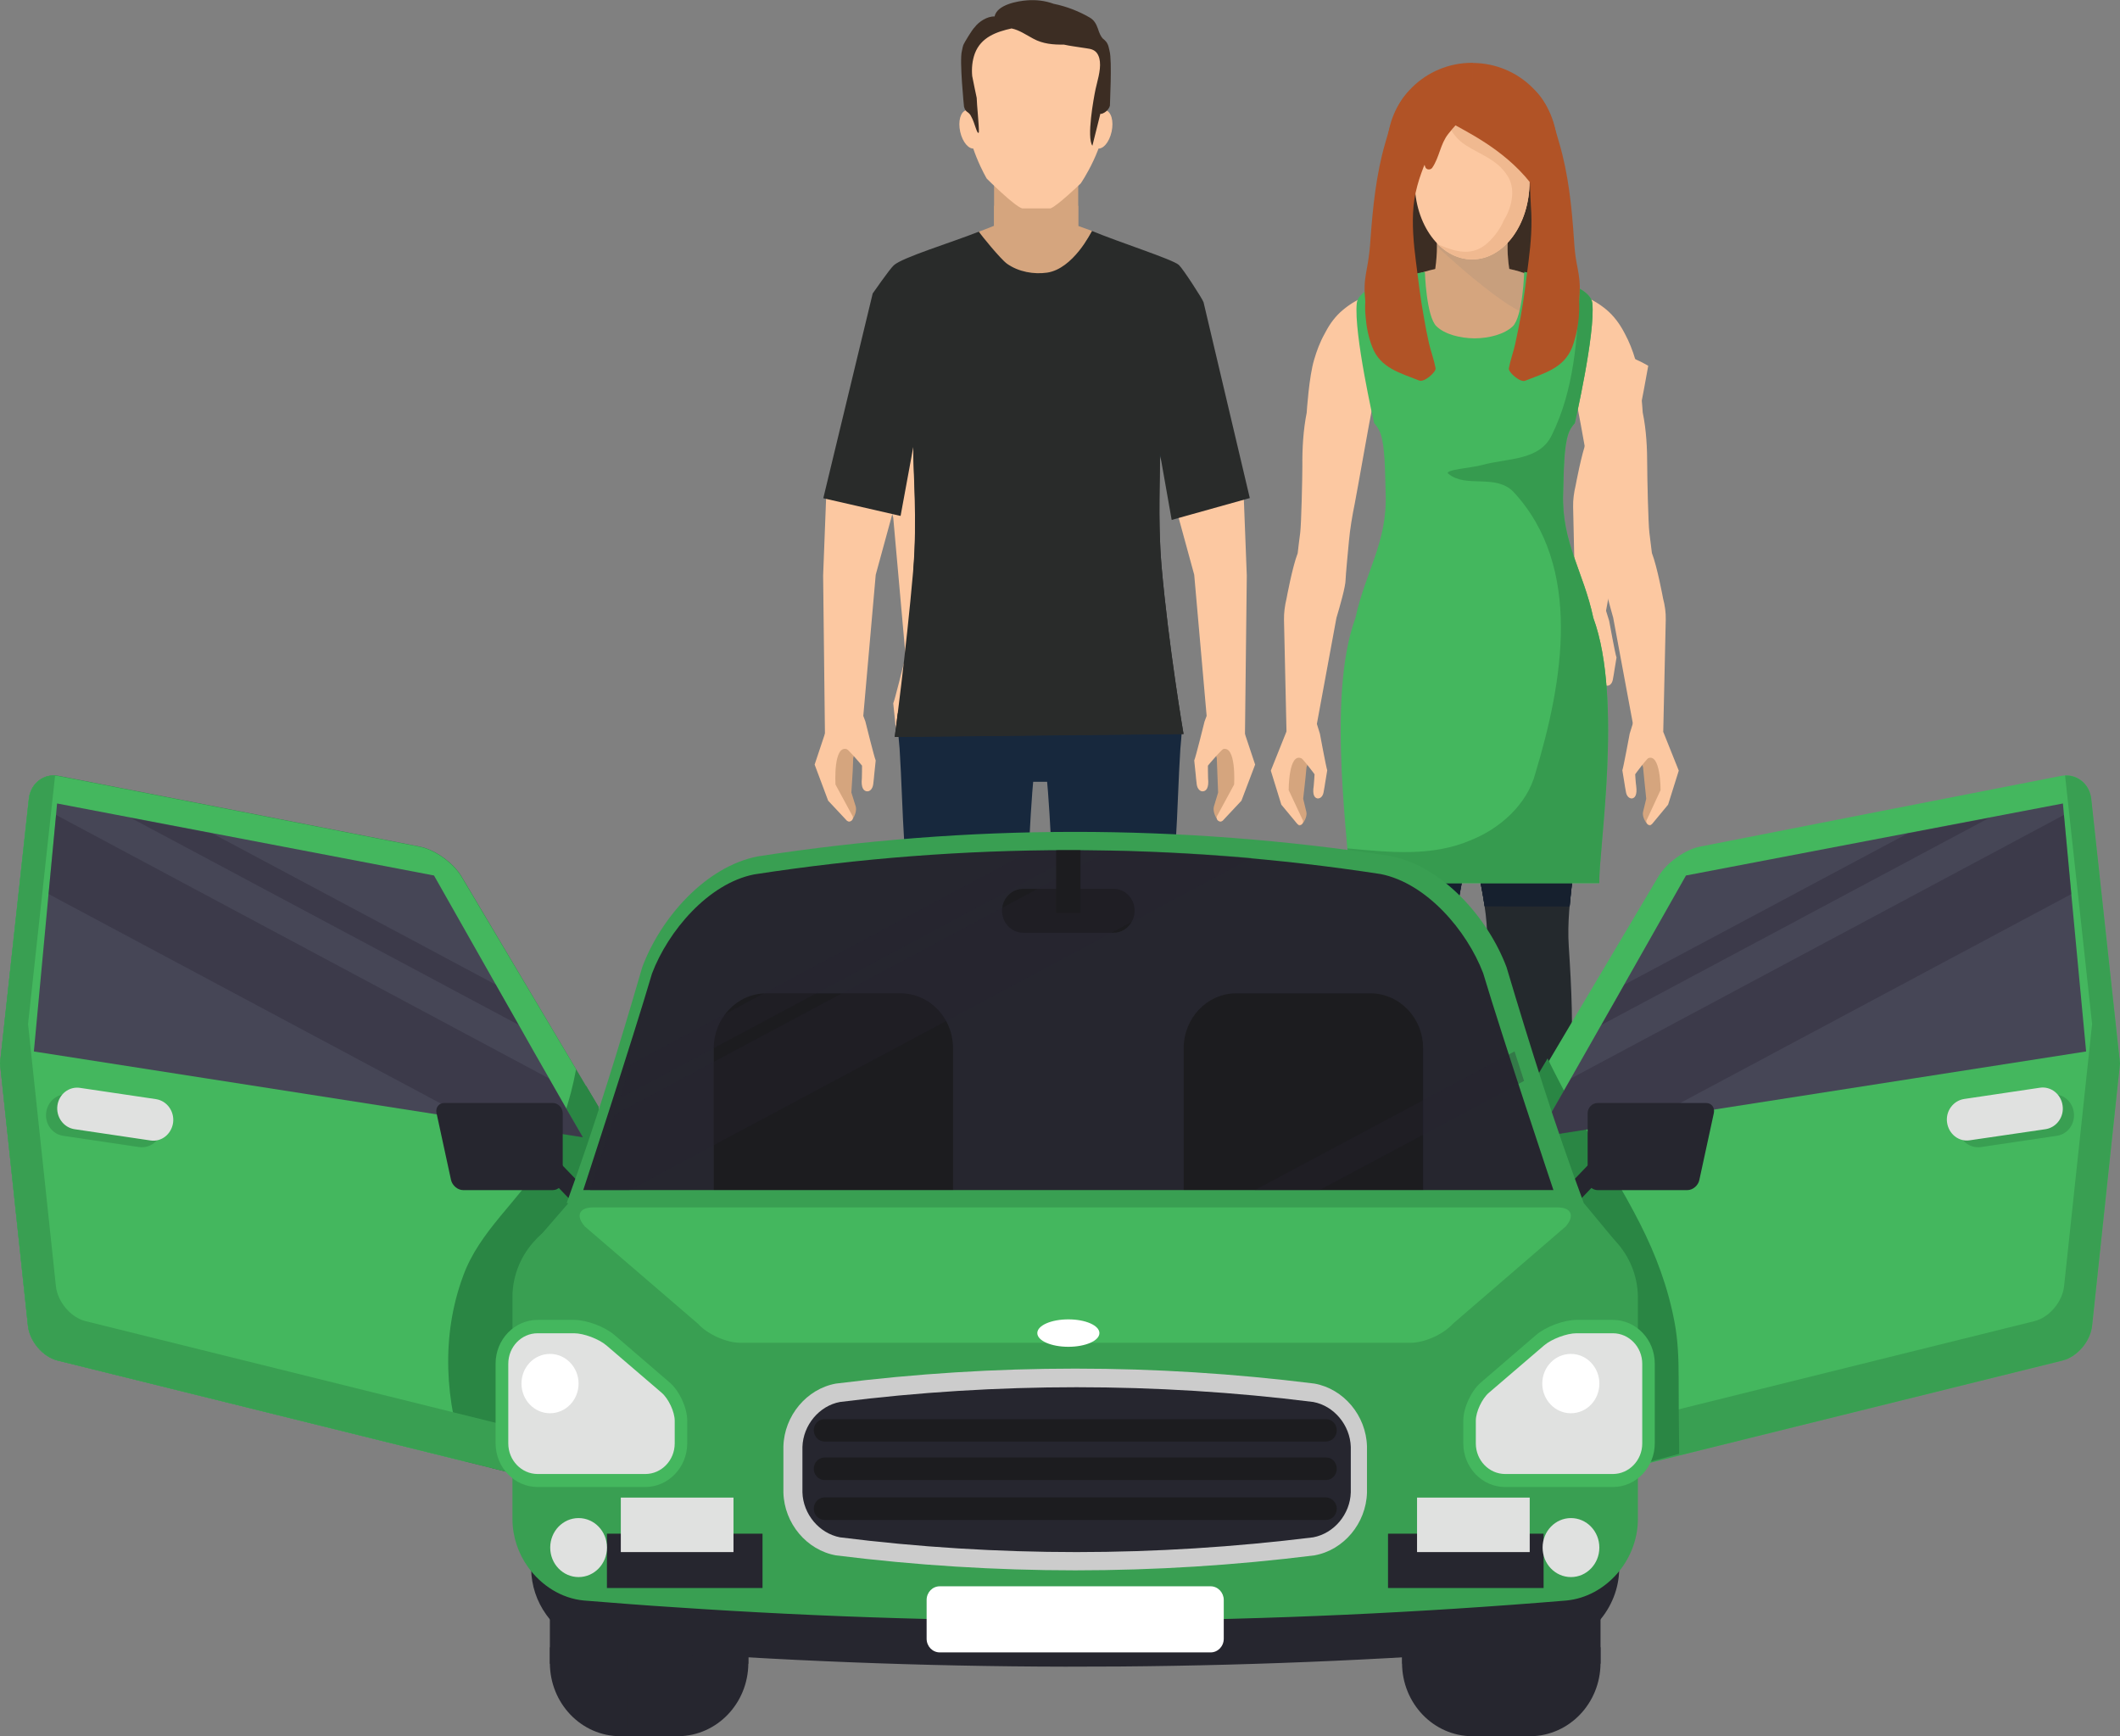 <svg width="127" height="104" viewBox="0 0 127 104" fill="none" xmlns="http://www.w3.org/2000/svg">
<rect x="0" y="0" width="127" height="104" fill="#808080" stroke="none"/>
<g clip-path="url(#clip0_373_4853)">
<path d="M99.88 72.17C99.8 72.659 99.62 73.958 99.7 74.436C99.77 74.852 100.31 75.954 100.61 76.141C101.16 76.494 101.96 76.421 102.53 76.151C102.98 75.933 103.97 74.644 104.16 74.072C104.3 73.625 104.31 72.877 104.35 72.17H99.88Z" fill="#CCCCCC"/>
<path d="M99.94 71.619C99.86 72.108 99.68 73.407 99.76 73.896C99.83 74.311 100.37 75.403 100.67 75.6C101.22 75.954 102.02 75.891 102.59 75.611C103.04 75.392 104.03 74.103 104.22 73.532C104.36 73.085 104.37 72.336 104.4 71.629H99.94V71.619Z" fill="white"/>
<path d="M110.848 72.17C110.928 72.659 111.108 73.958 111.028 74.436C110.958 74.852 110.428 75.954 110.128 76.141C109.578 76.494 108.778 76.421 108.208 76.151C107.758 75.933 106.768 74.644 106.578 74.072C106.438 73.625 106.428 72.877 106.398 72.17H110.848Z" fill="#CCCCCC"/>
<path d="M110.788 71.619C110.868 72.108 111.048 73.407 110.968 73.896C110.898 74.311 110.368 75.403 110.058 75.6C109.508 75.954 108.708 75.891 108.138 75.611C107.688 75.392 106.698 74.103 106.498 73.532C106.358 73.085 106.348 72.336 106.318 71.629H110.788V71.619Z" fill="white"/>
<path d="M98.279 21.662C97.669 21.37 97.029 21.121 96.439 20.778C96.189 20.632 95.899 20.477 95.709 20.258C95.599 20.123 95.489 19.978 95.379 19.832C95.349 20.279 95.339 20.716 95.339 21.163C95.339 21.765 95.279 24.603 95.209 25.144C95.149 25.549 95.109 25.955 95.059 26.36C94.739 27.181 94.399 29.031 94.389 29.083C94.289 29.499 94.229 29.936 94.239 30.362C94.239 30.559 94.389 37.067 94.389 37.067L96.129 37.025L97.379 30.248C97.589 29.53 97.929 28.366 97.919 27.95C97.919 27.784 98.059 26.235 98.119 25.643C98.189 24.884 98.319 24.136 98.469 23.387C98.509 23.169 98.609 22.607 98.739 21.911C98.589 21.817 98.429 21.745 98.279 21.662Z" fill="#FCC8A1"/>
<path d="M95.528 39.904L95.598 39.187C95.598 39.187 95.618 39.135 95.648 39.051C95.648 38.947 95.668 38.843 95.688 38.729C95.598 38.708 95.498 38.656 95.408 38.584C95.228 38.417 95.118 38.199 94.988 38.033C94.958 37.991 94.928 37.939 94.888 37.887C94.848 37.856 94.818 37.825 94.788 37.783C94.638 37.96 94.498 38.137 94.358 38.324C94.318 38.376 94.278 38.428 94.238 38.48L94.468 38.895C94.458 39.394 94.418 40.527 94.418 40.527L94.868 41.608C94.868 41.608 94.968 42.554 95.148 42.658C95.188 42.679 95.288 42.658 95.378 42.544C95.518 42.378 95.648 42.076 95.598 41.858C95.548 41.629 95.408 41.068 95.408 41.068L95.528 39.904Z" fill="#D5A57E"/>
<path d="M96.249 41.069C96.399 41.1 96.569 40.976 96.619 40.706C96.659 40.518 96.709 40.175 96.709 40.175L96.839 39.385C96.769 39.24 96.399 37.192 96.399 37.192L96.109 36.257L94.849 36.246C94.859 36.277 94.519 37.982 94.939 38.315C95.379 38.668 96.069 39.624 96.069 39.624C96.069 39.624 96.039 40.165 96.019 40.321C95.929 40.861 96.079 41.038 96.249 41.069Z" fill="#FCC8A1"/>
<path d="M95.379 36.328L94.949 36.598L94.399 37.056L93.459 39.405L94.089 41.442L95.019 42.565C95.089 42.669 95.219 42.69 95.309 42.617C95.399 42.555 95.419 42.409 95.349 42.316L94.529 40.569C94.529 40.569 94.519 38.324 95.289 38.667C95.769 38.875 95.359 36.359 95.379 36.328Z" fill="#FCC8A1"/>
<path d="M20.79 76.516C20.71 77.004 20.53 78.303 20.61 78.782C20.68 79.208 21.22 80.289 21.51 80.486C22.06 80.84 22.86 80.778 23.43 80.497C23.88 80.278 24.87 79 25.06 78.418C25.2 77.981 25.21 77.222 25.25 76.516H20.79Z" fill="#CCCCCC"/>
<path d="M20.85 75.975C20.77 76.463 20.59 77.763 20.67 78.241C20.74 78.667 21.27 79.748 21.58 79.945C22.13 80.299 22.93 80.237 23.5 79.956C23.95 79.737 24.94 78.449 25.13 77.877C25.28 77.43 25.28 76.681 25.32 75.975H20.85Z" fill="white"/>
<path d="M31.761 76.516C31.841 77.004 32.021 78.303 31.941 78.782C31.871 79.208 31.341 80.289 31.041 80.486C30.491 80.84 29.691 80.778 29.121 80.497C28.671 80.278 27.681 79 27.491 78.418C27.341 77.981 27.341 77.222 27.301 76.516H31.761Z" fill="#CCCCCC"/>
<path d="M31.701 75.975C31.781 76.463 31.961 77.763 31.881 78.241C31.811 78.667 31.281 79.748 30.971 79.945C30.421 80.299 29.621 80.237 29.051 79.956C28.591 79.737 27.601 78.449 27.411 77.877C27.271 77.43 27.261 76.681 27.221 75.975H31.701Z" fill="white"/>
<path d="M56.48 26.393L56.67 31.06L56.56 40.665L54.3 39.864L53.51 31.008L52.4 26.912L56.48 26.393Z" fill="#FCC8A1"/>
<path d="M54.9 42.774L54.87 41.994C54.87 41.994 54.85 41.942 54.83 41.849C54.83 41.734 54.82 41.62 54.8 41.495C54.9 41.475 55.01 41.433 55.11 41.35C55.31 41.194 55.44 40.955 55.6 40.788C55.64 40.747 55.68 40.685 55.71 40.643C55.75 40.612 55.79 40.581 55.82 40.539C55.97 40.737 56.11 40.934 56.25 41.142C56.29 41.204 56.33 41.267 56.37 41.329L56.1 41.766C56.08 42.306 56.06 43.522 56.06 43.522L55.51 44.655C55.51 44.655 55.34 45.674 55.14 45.768C55.1 45.788 54.99 45.757 54.9 45.633C54.76 45.445 54.64 45.113 54.71 44.874C54.78 44.624 54.96 44.042 54.96 44.042L54.9 42.774Z" fill="#D5A57E"/>
<path d="M54.04 43.981C53.88 44.002 53.7 43.857 53.66 43.566C53.63 43.358 53.6 42.994 53.6 42.994L53.51 42.131C53.59 41.975 54.13 39.792 54.13 39.792L54.5 38.805L55.86 38.877C55.84 38.909 56.11 40.769 55.63 41.102C55.13 41.455 54.33 42.443 54.33 42.443C54.33 42.443 54.33 43.025 54.34 43.202C54.4 43.794 54.22 43.961 54.04 43.981Z" fill="#FCC8A1"/>
<path d="M55.289 38.918L55.739 39.24L56.309 39.77L57.179 42.379L56.359 44.542L55.279 45.695C55.199 45.799 55.049 45.82 54.959 45.737C54.869 45.654 54.849 45.508 54.929 45.404L55.919 43.575C55.919 43.575 56.069 41.142 55.209 41.465C54.699 41.641 55.299 38.959 55.289 38.918Z" fill="#FCC8A1"/>
<path d="M37.31 72.618C37.23 73.158 37.02 74.603 37.11 75.144C37.19 75.612 37.78 76.828 38.12 77.036C38.73 77.42 39.62 77.358 40.26 77.046C40.76 76.796 41.87 75.372 42.08 74.728C42.24 74.229 42.24 73.397 42.28 72.607L37.31 72.618Z" fill="#CCCCCC"/>
<path d="M37.38 72.004C37.3 72.545 37.09 73.99 37.18 74.531C37.26 74.998 37.85 76.214 38.19 76.422C38.8 76.817 39.69 76.745 40.33 76.433C40.83 76.183 41.94 74.759 42.15 74.115C42.31 73.616 42.32 72.784 42.36 71.994H37.38V72.004Z" fill="#1C1C1F"/>
<path d="M51.211 72.618C51.291 73.158 51.501 74.603 51.41 75.144C51.331 75.612 50.74 76.828 50.401 77.036C49.791 77.42 48.901 77.358 48.261 77.046C47.751 76.796 46.651 75.372 46.441 74.728C46.281 74.229 46.27 73.397 46.23 72.607L51.211 72.618Z" fill="#CCCCCC"/>
<path d="M51.15 72.004C51.23 72.545 51.44 73.99 51.35 74.531C51.27 74.998 50.68 76.214 50.34 76.422C49.73 76.817 48.84 76.745 48.2 76.433C47.7 76.183 46.59 74.759 46.38 74.115C46.22 73.616 46.21 72.784 46.17 71.994H51.15V72.004Z" fill="#1C1C1F"/>
<path d="M87.371 21.08L87.561 25.747L87.451 35.352L85.191 34.552L84.401 25.706L83.291 21.6L87.371 21.08Z" fill="#FCC8A1"/>
<path d="M85.791 37.473L85.761 36.694C85.761 36.694 85.741 36.642 85.721 36.548C85.731 36.434 85.711 36.319 85.691 36.195C85.801 36.174 85.901 36.132 86.001 36.049C86.201 35.893 86.331 35.654 86.491 35.488C86.531 35.446 86.571 35.394 86.611 35.342C86.651 35.311 86.691 35.28 86.721 35.238C86.871 35.436 87.011 35.633 87.151 35.852C87.191 35.904 87.231 35.976 87.271 36.028L87.001 36.465C86.981 37.005 86.961 38.232 86.961 38.232L86.401 39.365C86.401 39.365 86.231 40.384 86.031 40.477C85.991 40.498 85.881 40.467 85.791 40.342C85.651 40.155 85.531 39.822 85.601 39.583C85.681 39.334 85.851 38.752 85.851 38.752L85.791 37.473Z" fill="#D5A57E"/>
<path d="M84.93 38.679C84.77 38.699 84.59 38.554 84.55 38.263C84.52 38.055 84.49 37.691 84.49 37.691L84.4 36.828C84.48 36.672 85.01 34.489 85.01 34.489L85.38 33.502L86.74 33.575C86.72 33.606 86.99 35.467 86.51 35.799C86.01 36.153 85.21 37.14 85.21 37.14C85.21 37.14 85.21 37.722 85.22 37.899C85.29 38.481 85.11 38.658 84.93 38.679Z" fill="#FCC8A1"/>
<path d="M86.181 33.615L86.631 33.938L87.201 34.468L88.071 37.077L87.261 39.239L86.181 40.393C86.101 40.497 85.961 40.517 85.861 40.434C85.761 40.351 85.751 40.206 85.831 40.102L86.821 38.272C86.821 38.272 86.971 35.84 86.111 36.162C85.591 36.328 86.191 33.646 86.181 33.615Z" fill="#FCC8A1"/>
<path d="M68.201 67.315C68.121 67.856 67.91 69.3 68.001 69.841C68.081 70.309 68.671 71.525 69.01 71.733C69.621 72.128 70.51 72.055 71.15 71.743C71.66 71.494 72.76 70.07 72.971 69.425C73.13 68.937 73.141 68.095 73.18 67.305L68.201 67.315Z" fill="#CCCCCC"/>
<path d="M68.27 66.702C68.18 67.242 67.98 68.687 68.07 69.228C68.15 69.695 68.75 70.912 69.08 71.12C69.69 71.515 70.58 71.442 71.22 71.13C71.72 70.88 72.83 69.456 73.04 68.812C73.2 68.313 73.21 67.481 73.25 66.691L68.27 66.702Z" fill="#1C1C1F"/>
<path d="M82.101 67.315C82.181 67.856 82.391 69.3 82.301 69.841C82.221 70.309 81.621 71.525 81.291 71.733C80.681 72.128 79.791 72.055 79.151 71.743C78.651 71.494 77.541 70.07 77.331 69.425C77.171 68.937 77.171 68.095 77.131 67.305L82.101 67.315Z" fill="#CCCCCC"/>
<path d="M82.041 66.702C82.121 67.242 82.331 68.687 82.24 69.228C82.16 69.695 81.561 70.912 81.231 71.12C80.621 71.515 79.731 71.442 79.091 71.13C78.591 70.88 77.481 69.456 77.27 68.812C77.111 68.313 77.1 67.481 77.061 66.691L82.041 66.702Z" fill="#1C1C1F"/>
<path d="M62.35 21.08L62.17 25.747L62.28 35.352L64.54 34.551L65.32 25.706L66.44 21.6L62.35 21.08Z" fill="#FCC8A1"/>
<path d="M63.941 37.473L63.971 36.694C63.971 36.694 63.981 36.642 64.011 36.548C64.011 36.434 64.021 36.319 64.041 36.195C63.941 36.174 63.831 36.132 63.731 36.049C63.521 35.893 63.391 35.654 63.241 35.488C63.201 35.446 63.161 35.394 63.131 35.342C63.091 35.311 63.051 35.28 63.021 35.238C62.881 35.436 62.731 35.633 62.591 35.852C62.551 35.904 62.511 35.976 62.471 36.028L62.741 36.465C62.761 37.005 62.781 38.232 62.781 38.232L63.341 39.365C63.341 39.365 63.511 40.384 63.711 40.477C63.751 40.498 63.861 40.467 63.951 40.342C64.091 40.155 64.211 39.822 64.141 39.583C64.071 39.334 63.881 38.752 63.881 38.752L63.941 37.473Z" fill="#D5A57E"/>
<path d="M63.941 37.473L63.971 36.694C63.971 36.694 63.981 36.642 64.011 36.548C64.011 36.434 64.021 36.319 64.041 36.195C63.941 36.174 63.831 36.132 63.731 36.049C63.521 35.893 63.391 35.654 63.241 35.488C63.201 35.446 63.161 35.394 63.131 35.342C63.091 35.311 63.051 35.28 63.021 35.238C62.881 35.436 62.731 35.633 62.591 35.852C62.551 35.904 62.511 35.976 62.471 36.028L62.741 36.465C62.761 37.005 62.781 38.232 62.781 38.232L63.341 39.365C63.341 39.365 63.511 40.384 63.711 40.477C63.751 40.498 63.861 40.467 63.951 40.342C64.091 40.155 64.211 39.822 64.141 39.583C64.071 39.334 63.881 38.752 63.881 38.752L63.941 37.473Z" fill="#D5A57E"/>
<path d="M70.161 27.951C70.081 24.468 69.181 21.153 67.551 18.18C67.551 19.562 67.801 22.41 67.541 25.415C68.401 26.319 69.301 27.182 70.161 27.951Z" fill="#2579BA"/>
<path d="M64.79 38.679C64.95 38.699 65.13 38.554 65.17 38.263C65.2 38.055 65.23 37.691 65.23 37.691L65.32 36.828C65.24 36.672 64.7 34.489 64.7 34.489L64.33 33.502L62.97 33.575C62.99 33.606 62.72 35.467 63.2 35.799C63.7 36.153 64.5 37.14 64.5 37.14C64.5 37.14 64.5 37.722 64.49 37.899C64.44 38.481 64.61 38.658 64.79 38.679Z" fill="#FCC8A1"/>
<path d="M63.55 33.615L63.1 33.938L62.53 34.468L61.66 37.077L62.47 39.239L63.55 40.393C63.63 40.497 63.77 40.517 63.87 40.434C63.97 40.351 63.98 40.206 63.9 40.102L62.91 38.272C62.91 38.272 62.76 35.84 63.62 36.162C64.14 36.328 63.53 33.646 63.55 33.615Z" fill="#FCC8A1"/>
<path d="M93.278 8.782C93.278 6.027 91.028 3.792 88.238 3.771V13.803C91.028 13.771 93.278 11.536 93.278 8.782Z" fill="#B15326"/>
<path d="M88.189 3.762C85.379 3.762 83.109 6.007 83.109 8.782C83.109 11.547 85.389 13.803 88.189 13.803C88.209 13.803 88.219 13.803 88.239 13.803V3.762C88.219 3.762 88.209 3.762 88.189 3.762Z" fill="#B15326"/>
<path d="M83.669 24.074C83.62 24.282 83.57 24.49 83.519 24.698C83.6 24.5 83.639 24.293 83.669 24.074Z" fill="#FCC8A1"/>
<path d="M82.729 25.561C82.769 25.468 82.799 25.364 82.819 25.26C82.769 25.322 82.709 25.353 82.639 25.364C82.669 25.426 82.699 25.499 82.729 25.561Z" fill="#FCC8A1"/>
<path d="M83.639 17.463C82.519 17.328 81.299 17.848 80.449 18.565C80.009 18.928 79.669 19.386 79.399 19.906C79.379 19.937 79.369 19.968 79.349 19.999C79.079 20.477 78.879 21.018 78.729 21.527C78.419 22.525 78.279 24.687 78.279 24.718C78.069 25.779 78.009 26.86 78.019 27.941C78.019 28.544 77.959 31.381 77.889 31.922C77.829 32.327 77.789 32.733 77.739 33.138C77.419 33.959 77.079 35.81 77.069 35.862C76.969 36.277 76.909 36.714 76.919 37.14C76.919 37.338 77.069 43.845 77.069 43.845L78.809 43.793L80.059 37.016C80.269 36.309 80.609 35.134 80.609 34.718C80.609 34.552 80.749 33.003 80.809 32.411C80.879 31.652 81.009 30.893 81.159 30.155C81.299 29.448 82.059 25.103 82.209 24.396C82.209 24.396 82.239 24.583 82.279 24.833C82.319 24.822 82.379 24.822 82.399 24.854C82.639 24.407 82.889 23.97 83.119 23.523C83.239 23.211 83.339 22.889 83.439 22.567C83.349 22.286 83.229 22.016 83.099 21.756C83.089 21.756 83.079 21.745 83.069 21.745C82.309 21.506 81.939 20.654 81.739 19.916C81.679 19.677 81.639 19.334 81.459 19.157C81.449 19.147 81.439 19.136 81.429 19.126C81.669 18.991 81.929 18.887 82.199 18.814C82.689 18.679 83.159 18.679 83.649 18.648C84.299 18.606 84.269 17.546 83.639 17.463Z" fill="#FCC8A1"/>
<path d="M78.198 46.673L78.268 45.955C78.268 45.955 78.288 45.903 78.318 45.82C78.318 45.716 78.338 45.612 78.358 45.498C78.268 45.477 78.168 45.436 78.078 45.352C77.898 45.197 77.788 44.968 77.648 44.802C77.608 44.76 77.588 44.708 77.548 44.666C77.508 44.635 77.478 44.604 77.448 44.562C77.308 44.739 77.158 44.916 77.018 45.103C76.978 45.155 76.938 45.207 76.898 45.259L77.128 45.675C77.118 46.174 77.078 47.307 77.078 47.307L77.528 48.388C77.528 48.388 77.638 49.334 77.808 49.438C77.848 49.459 77.948 49.438 78.038 49.323C78.178 49.157 78.308 48.856 78.258 48.637C78.198 48.409 78.068 47.847 78.068 47.847L78.198 46.673Z" fill="#D5A57E"/>
<path d="M78.919 47.825C79.069 47.846 79.239 47.732 79.289 47.461C79.329 47.274 79.379 46.931 79.379 46.931L79.509 46.141C79.449 45.996 79.069 43.948 79.069 43.948L78.779 43.012L77.519 43.002C77.529 43.033 77.189 44.727 77.619 45.071C78.059 45.424 78.749 46.38 78.749 46.38C78.749 46.38 78.719 46.91 78.699 47.077C78.609 47.628 78.759 47.794 78.919 47.825Z" fill="#FCC8A1"/>
<path d="M78.049 43.096L77.619 43.366L77.069 43.813L76.129 46.162L76.759 48.2L77.689 49.322C77.759 49.416 77.889 49.447 77.979 49.374C78.069 49.301 78.089 49.166 78.019 49.073L77.199 47.326C77.199 47.326 77.189 45.081 77.959 45.424C78.439 45.632 78.029 43.127 78.049 43.096Z" fill="#FCC8A1"/>
<path d="M99.628 35.85C99.618 35.798 99.278 33.948 98.958 33.127C98.908 32.721 98.858 32.316 98.808 31.91C98.738 31.37 98.678 28.532 98.678 27.929C98.678 26.858 98.628 25.767 98.408 24.707C98.408 24.665 98.268 22.513 97.958 21.515C97.808 21.006 97.598 20.466 97.338 19.988C97.318 19.956 97.308 19.925 97.288 19.894C97.018 19.385 96.678 18.927 96.238 18.553C95.378 17.836 94.168 17.316 93.048 17.451C92.418 17.534 92.388 18.595 93.048 18.626C93.548 18.646 94.018 18.657 94.498 18.792C94.758 18.865 95.018 18.969 95.268 19.104C95.258 19.114 95.248 19.125 95.238 19.135C95.058 19.322 95.018 19.655 94.958 19.894C94.758 20.632 94.388 21.484 93.628 21.723C93.618 21.723 93.608 21.734 93.598 21.734C93.368 22.212 93.178 22.721 93.058 23.262C92.838 24.312 94.498 24.364 94.498 24.374C94.648 25.081 95.408 29.426 95.548 30.133C95.698 30.881 95.828 31.63 95.898 32.389C95.958 32.981 96.098 34.53 96.098 34.696C96.098 35.112 96.438 36.276 96.638 36.993L97.898 43.771L99.638 43.823C99.638 43.823 99.788 37.316 99.788 37.118C99.798 36.692 99.738 36.266 99.628 35.85Z" fill="#FCC8A1"/>
<path d="M98.498 46.671L98.428 45.954C98.428 45.954 98.408 45.902 98.378 45.819C98.378 45.715 98.358 45.611 98.328 45.496C98.428 45.475 98.518 45.434 98.608 45.351C98.788 45.195 98.898 44.966 99.028 44.8C99.068 44.758 99.098 44.706 99.128 44.665C99.168 44.634 99.198 44.602 99.228 44.561C99.368 44.737 99.518 44.914 99.658 45.101C99.698 45.153 99.738 45.205 99.778 45.257L99.548 45.673C99.558 46.172 99.608 47.305 99.608 47.305L99.158 48.386C99.158 48.386 99.058 49.332 98.878 49.436C98.838 49.457 98.748 49.436 98.648 49.322C98.508 49.155 98.378 48.854 98.428 48.636C98.488 48.407 98.618 47.846 98.618 47.846L98.498 46.671Z" fill="#D5A57E"/>
<path d="M97.778 47.825C97.638 47.846 97.457 47.732 97.407 47.461C97.368 47.274 97.317 46.931 97.317 46.931L97.188 46.141C97.248 45.996 97.627 43.948 97.627 43.948L97.918 43.012L99.177 43.002C99.168 43.033 99.507 44.727 99.078 45.071C98.638 45.424 97.957 46.38 97.957 46.38C97.957 46.38 97.987 46.91 98.017 47.077C98.088 47.628 97.938 47.794 97.778 47.825Z" fill="#FCC8A1"/>
<path d="M98.648 43.096L99.078 43.366L99.628 43.813L100.568 46.162L99.928 48.2L98.998 49.322C98.928 49.416 98.798 49.447 98.708 49.374C98.618 49.301 98.598 49.166 98.668 49.073L99.478 47.326C99.478 47.326 99.488 45.081 98.718 45.424C98.248 45.632 98.668 43.127 98.648 43.096Z" fill="#FCC8A1"/>
<path d="M92.779 76.463C92.779 75.549 93.339 71.754 93.799 67.098H89.279C89.769 71.588 90.329 75.258 90.309 76.255C90.289 77.17 90.119 77.233 90.049 77.555C89.959 77.991 90.279 79.332 90.279 79.332L92.019 80.84C92.019 80.84 93.109 78.49 93.019 77.981C92.899 77.368 92.779 76.64 92.779 76.463Z" fill="#FCC8A1"/>
<path d="M94.03 54.291C94.19 52.378 94.54 50.642 94.18 49.197C92.84 49.645 89.79 49.447 88.46 49C88.09 50.486 88.65 52.316 88.94 54.281L94.03 54.291Z" fill="#17283D"/>
<path d="M88.85 61.733C88.87 62.596 88.92 63.448 89 64.311C89.11 65.506 89.23 66.671 89.35 67.783H93.73C93.85 66.619 93.97 65.392 94.07 64.134C94.13 63.344 94.16 62.533 94.17 61.723H88.85V61.733Z" fill="#17283D"/>
<path d="M89.289 81.411L89.319 81.973L90.479 82.908L91.999 82.971C91.999 82.971 92.979 82.347 93.309 82.056L93.339 81.65L93.089 80.362L89.289 81.411Z" fill="#E0E1E0"/>
<path d="M92.949 78.324C92.359 77.596 91.759 78.719 91.139 78.553C90.799 78.459 90.389 77.981 90.119 78.178C89.899 78.334 89.809 78.781 89.809 78.781L89.279 81.411C89.279 81.411 90.279 82.284 90.289 82.284C90.299 82.284 91.819 82.368 91.819 82.368C91.819 82.368 93.109 81.817 93.319 81.661L93.219 78.896L92.949 78.324Z" fill="#EF4645"/>
<path d="M92.591 79.769C92.591 80.57 92.081 81.225 91.441 81.225C90.801 81.225 90.291 80.58 90.291 79.769V79.031C90.291 78.231 90.811 77.576 91.441 77.576C92.081 77.576 92.591 78.231 92.591 79.031V79.769Z" fill="#CC2327"/>
<path d="M93.019 77.284C92.659 77.139 92.259 77.617 92.059 77.856C91.929 78.012 91.699 78.303 91.599 78.584C91.479 78.334 91.279 78.095 91.139 77.929C90.869 77.617 90.439 77.16 89.999 77.17C89.469 77.191 89.529 77.939 89.629 78.303C89.719 78.615 89.969 78.833 90.239 78.979C90.619 79.166 91.149 79.311 91.569 79.332C91.639 79.332 91.679 79.301 91.709 79.249C92.249 79.218 92.749 78.906 93.079 78.459C93.309 78.158 93.469 77.461 93.019 77.284ZM89.899 78.262C89.779 77.991 89.739 77.316 90.189 77.492C90.539 77.627 90.819 77.96 91.049 78.241C91.229 78.459 91.429 78.729 91.509 79.02C91.189 78.989 90.889 78.885 90.569 78.792C90.269 78.709 90.029 78.563 89.899 78.262ZM92.919 78.324C92.679 78.657 92.149 79.041 91.719 78.958C91.719 78.948 91.719 78.948 91.719 78.948C91.959 78.397 92.229 77.783 92.789 77.513C92.929 77.451 93.029 77.503 93.089 77.638C93.179 77.877 93.049 78.137 92.919 78.324Z" fill="#E0E1E0"/>
<path d="M85.959 76.255C85.939 75.258 86.499 71.588 86.989 67.098H82.469C82.929 71.754 83.489 75.549 83.489 76.463C83.489 76.64 83.369 77.368 83.249 77.981C83.159 78.49 84.249 80.84 84.249 80.84L85.989 79.332C85.989 79.332 86.319 77.991 86.219 77.555C86.139 77.233 85.969 77.17 85.959 76.255Z" fill="#FCC8A1"/>
<path d="M87.26 64.312C87.15 65.508 87.03 66.672 86.91 67.784H82.53C82.41 66.62 82.29 65.393 82.19 64.135C81.99 61.693 82.12 59.156 82.28 56.693C82.47 53.834 81.58 51.215 82.09 49.188C83.42 49.635 86.48 49.437 87.81 48.99C88.35 51.132 86.92 54.011 87.21 56.963C87.48 59.707 87.48 61.942 87.26 64.312Z" fill="#17283D"/>
<path d="M88.999 64.312C89.109 65.508 89.229 66.672 89.349 67.784H93.729C93.849 66.62 93.969 65.393 94.069 64.135C94.269 61.693 94.139 59.156 93.979 56.693C93.789 53.834 94.689 51.215 94.169 49.188C92.829 49.635 89.779 49.437 88.449 48.99C87.909 51.132 89.339 54.011 89.049 56.963C88.779 59.707 88.779 61.942 88.999 64.312Z" fill="#24292D"/>
<path d="M87.26 64.312C87.15 65.508 87.03 66.672 86.91 67.784H82.53C82.41 66.62 82.29 65.393 82.19 64.135C81.99 61.693 82.12 59.156 82.28 56.693C82.47 53.834 81.58 51.215 82.09 49.188C83.42 49.635 86.48 49.437 87.81 48.99C88.35 51.132 86.92 54.011 87.21 56.963C87.48 59.707 87.48 61.942 87.26 64.312Z" fill="#17283D"/>
<path d="M94.03 54.291C94.2 52.378 94.54 50.642 94.18 49.197C92.84 49.645 89.79 49.447 88.46 49C88.09 50.486 88.65 52.316 88.94 54.281L94.03 54.291Z" fill="#16202E"/>
<path d="M94.03 54.291C94.2 52.378 94.54 50.642 94.18 49.197C92.84 49.645 89.79 49.447 88.46 49C88.09 50.486 88.65 52.316 88.94 54.281L94.03 54.291Z" fill="#16202E"/>
<path d="M87.329 54.292C87.619 52.328 88.189 50.498 87.809 49.012C86.479 49.459 83.419 49.656 82.089 49.209C81.729 50.644 82.069 52.38 82.229 54.303L87.329 54.292Z" fill="#16202E"/>
<path d="M86.98 81.411L86.949 81.973L85.79 82.908L84.279 82.971C84.279 82.971 83.299 82.347 82.969 82.056L82.939 81.65L83.189 80.362L86.98 81.411Z" fill="#E0E1E0"/>
<path d="M83.31 78.324C83.9 77.596 84.5 78.719 85.12 78.553C85.47 78.459 85.87 77.981 86.15 78.178C86.37 78.334 86.45 78.781 86.45 78.781L86.98 81.411C86.98 81.411 85.98 82.284 85.96 82.284C85.95 82.284 84.43 82.368 84.43 82.368C84.43 82.368 83.14 81.817 82.93 81.661L83.03 78.896L83.31 78.324Z" fill="#EF4645"/>
<path d="M83.67 79.769C83.67 80.57 84.19 81.225 84.83 81.225C85.47 81.225 85.98 80.58 85.98 79.769V79.031C85.98 78.231 85.46 77.576 84.83 77.576C84.19 77.576 83.67 78.231 83.67 79.031V79.769Z" fill="#CC2327"/>
<path d="M83.169 78.459C83.499 78.906 83.989 79.218 84.539 79.249C84.569 79.301 84.609 79.332 84.679 79.332C85.109 79.311 85.629 79.176 86.009 78.979C86.279 78.844 86.529 78.625 86.619 78.303C86.719 77.95 86.779 77.191 86.249 77.17C85.809 77.16 85.379 77.607 85.109 77.929C84.969 78.095 84.779 78.334 84.649 78.584C84.539 78.303 84.309 78.012 84.189 77.856C83.989 77.617 83.589 77.139 83.239 77.284C82.789 77.461 82.959 78.158 83.169 78.459ZM85.689 78.792C85.379 78.885 85.069 78.989 84.759 79.02C84.839 78.729 85.039 78.459 85.219 78.241C85.449 77.95 85.729 77.617 86.079 77.492C86.519 77.316 86.479 78.002 86.359 78.262C86.229 78.563 85.989 78.709 85.689 78.792ZM83.179 77.638C83.239 77.492 83.339 77.44 83.479 77.513C84.029 77.783 84.309 78.397 84.549 78.948C84.549 78.958 84.549 78.958 84.549 78.958C84.119 79.041 83.589 78.657 83.349 78.324C83.219 78.137 83.079 77.877 83.179 77.638Z" fill="#E0E1E0"/>
<path d="M93.178 9.323H90.708L90.748 9.021L83.198 9.323C80.708 22.68 83.528 22.836 87.378 22.836C87.498 22.836 88.538 22.826 88.658 22.815C88.768 22.815 88.878 22.836 89.008 22.836C92.848 22.847 95.678 22.68 93.178 9.323Z" fill="#3C2D23"/>
<path d="M90.41 16.101C90.44 16.34 90.48 16.59 90.54 16.87H85.85C85.91 16.6 85.95 16.34 85.98 16.101C86.05 15.602 86.08 15.176 86.08 14.739C86.08 14.729 86.08 14.718 86.08 14.708C86.08 14.095 86 13.481 85.85 12.691H90.54C90.46 13.118 90.4 13.492 90.37 13.835C90.28 14.625 90.29 15.28 90.41 16.101Z" fill="#D5A57E"/>
<path d="M93.289 18.159C93.289 19.417 91.009 20.436 88.199 20.436C85.389 20.436 83.109 19.417 83.109 18.159C83.109 17.255 84.279 16.475 85.989 16.111C86.419 16.018 86.889 15.945 87.379 15.914C87.649 15.893 87.919 15.883 88.199 15.883C88.999 15.883 89.749 15.956 90.419 16.111C90.819 16.195 91.199 16.309 91.529 16.444C92.609 16.849 93.289 17.473 93.289 18.159Z" fill="#D5A57E"/>
<path opacity="0.3" d="M91.559 18.771C91.059 18.812 89.739 17.866 88.519 16.879C88.109 16.557 87.719 16.214 87.369 15.912C86.699 15.33 86.189 14.862 86.079 14.748C86.059 14.738 86.049 14.727 86.049 14.717C86.049 14.717 86.059 14.717 86.079 14.717C86.379 14.644 89.409 13.927 90.369 13.844C90.279 14.634 90.299 15.278 90.419 16.11C90.819 16.193 91.199 16.307 91.529 16.442C91.859 17.596 92.059 18.719 91.559 18.771Z" fill="#A88F7C"/>
<path d="M91.628 10.883C91.628 13.451 90.088 15.54 88.188 15.54C86.288 15.54 84.748 13.461 84.748 10.883C84.748 8.305 84.948 5.426 88.188 5.426C91.628 5.415 91.628 8.305 91.628 10.883Z" fill="#FCC8A1"/>
<path d="M88.188 5.414C87.428 5.414 86.838 5.57 86.368 5.851C86.428 7.015 86.898 8.127 87.808 8.699C88.738 9.291 89.658 9.551 90.278 10.487C90.818 11.256 90.588 12.358 90.128 13.127C90.118 13.137 90.108 13.148 90.098 13.169C89.858 13.782 89.368 14.364 88.968 14.676C88.088 15.351 87.158 15.06 86.258 14.686C86.228 14.676 86.198 14.665 86.168 14.655C86.738 15.216 87.428 15.539 88.188 15.539C90.088 15.539 91.628 13.46 91.628 10.882C91.628 8.304 91.628 5.414 88.188 5.414Z" fill="#F0B990"/>
<path d="M85.13 10.353C85.25 10.883 85.11 11.371 84.83 11.444C84.54 11.507 84.22 11.132 84.1 10.602C83.98 10.072 84.12 9.573 84.4 9.511C84.68 9.438 85.01 9.823 85.13 10.353Z" fill="#FCC8A1"/>
<path d="M88.458 4.832C86.808 6.568 85.818 6.693 86.878 7.327C87.738 7.846 90.028 8.875 91.658 10.923C91.868 11.194 92.238 7.607 91.308 6.079C90.368 4.562 88.918 4.354 88.458 4.832Z" fill="#B15326"/>
<path d="M95.449 37.014C94.859 34.228 93.549 32.503 93.639 29.582C93.679 28.241 93.679 26.765 93.959 25.965C94.089 25.601 94.339 25.351 94.339 25.351C94.339 25.351 95.579 19.967 95.389 18.158C95.249 16.89 91.309 16.287 91.309 16.287C91.309 16.287 91.229 18.959 90.619 19.551C90.119 20.019 89.239 20.258 88.339 20.268C87.439 20.258 86.549 20.019 86.059 19.551C85.439 18.969 85.359 16.287 85.359 16.287C85.359 16.287 81.409 16.89 81.279 18.158C81.089 19.967 82.319 25.351 82.319 25.351C82.319 25.351 82.569 25.601 82.699 25.965C82.979 26.755 82.969 28.241 83.009 29.582C83.109 32.503 81.799 34.228 81.199 37.014C79.409 41.858 80.899 51.037 80.839 52.908H88.319H95.799C95.749 51.037 97.239 41.858 95.449 37.014Z" fill="#44B75E"/>
<path d="M95.449 37.014C94.859 34.228 93.549 32.502 93.639 29.582C93.679 28.241 93.679 26.765 93.959 25.964C94.089 25.6 94.339 25.351 94.339 25.351C94.339 25.351 95.579 19.966 95.389 18.158C95.349 17.825 95.059 17.534 94.639 17.295C94.489 20.309 94.299 23.366 92.959 26.068C92.219 27.607 90.339 27.43 88.779 27.856C88.209 28.022 86.379 28.147 86.789 28.397C87.849 29.249 89.599 28.365 90.669 29.467C94.849 33.979 93.619 40.87 91.979 46.317C91.489 48.188 89.849 49.633 88.129 50.319C85.799 51.328 83.269 51.057 80.719 50.818C80.799 51.764 80.859 52.502 80.849 52.897H88.329H95.809C95.749 51.036 97.239 41.858 95.449 37.014Z" fill="#369B4F"/>
<path d="M88.589 6.006C88.549 5.455 87.949 5.247 87.539 5.04C87.169 4.842 86.729 4.759 86.309 4.748C85.659 4.738 85.029 4.925 84.519 5.362C83.609 6.152 83.309 7.462 82.979 8.584C82.439 10.445 82.239 12.42 82.099 14.343C82.069 14.821 82.019 15.299 81.939 15.767C81.859 16.224 81.759 16.682 81.749 17.149C81.739 17.441 81.759 17.752 81.789 18.054C81.769 18.376 81.779 18.698 81.809 18.989C81.859 19.592 81.979 20.206 82.199 20.767C82.679 22.056 83.909 22.347 85.019 22.794C85.319 22.919 86.039 22.285 85.999 22.056C85.909 21.557 85.729 21.089 85.609 20.59C85.489 20.05 85.379 19.499 85.289 18.948C85.089 17.856 84.959 16.744 84.819 15.642C84.679 14.551 84.579 13.438 84.679 12.337C84.729 11.786 84.859 11.256 85.019 10.736C85.099 10.486 85.189 10.247 85.279 10.008C85.299 9.967 85.319 9.915 85.339 9.873C85.349 9.915 85.369 9.956 85.379 9.998C85.439 10.185 85.699 10.195 85.799 10.05C86.229 9.426 86.279 8.626 86.759 8.023C87.069 7.638 87.459 7.15 87.909 6.869C87.969 6.859 88.029 6.838 88.089 6.807C88.109 6.796 88.129 6.786 88.149 6.775C88.189 6.755 88.229 6.723 88.269 6.703C88.289 6.692 88.309 6.692 88.329 6.682C88.409 6.661 88.449 6.588 88.439 6.526C88.549 6.38 88.599 6.214 88.589 6.006Z" fill="#B15326"/>
<path d="M94.639 17.14C94.629 16.672 94.539 16.215 94.449 15.757C94.359 15.29 94.319 14.811 94.289 14.333C94.159 12.41 93.959 10.435 93.409 8.574C93.079 7.452 92.779 6.142 91.869 5.352C91.369 4.916 90.729 4.728 90.079 4.739C89.659 4.749 89.229 4.832 88.849 5.03C88.439 5.248 87.839 5.446 87.799 5.997C87.799 6.059 87.799 6.111 87.799 6.163C87.899 6.236 87.989 6.298 88.069 6.36C88.349 6.568 88.639 6.724 88.939 6.88C89.569 7.213 90.219 7.618 90.719 8.159C91.129 8.595 91.489 9.177 91.579 9.791C91.639 10.207 91.679 11.974 91.709 12.348C91.799 13.45 91.709 14.562 91.569 15.653C91.429 16.755 91.299 17.867 91.099 18.959C90.999 19.51 90.889 20.05 90.769 20.601C90.659 21.1 90.479 21.568 90.389 22.067C90.349 22.296 91.069 22.93 91.369 22.805C92.479 22.358 93.699 22.067 94.189 20.778C94.399 20.217 94.529 19.593 94.579 19C94.599 18.699 94.619 18.377 94.599 18.065C94.629 17.743 94.639 17.431 94.639 17.14Z" fill="#B15326"/>
<path d="M74.51 29.812L74.69 34.48L74.58 44.085L72.32 43.284L71.54 34.428L70.42 30.332L74.51 29.812Z" fill="#FCC8A1"/>
<path d="M72.922 46.194L72.892 45.414C72.892 45.414 72.882 45.362 72.852 45.269C72.852 45.154 72.842 45.04 72.822 44.915C72.922 44.905 73.032 44.853 73.132 44.77C73.332 44.614 73.472 44.375 73.622 44.209C73.662 44.167 73.692 44.115 73.732 44.063C73.772 44.032 73.812 44.001 73.842 43.959C73.992 44.157 74.132 44.354 74.272 44.572C74.312 44.624 74.352 44.697 74.392 44.749L74.122 45.186C74.102 45.726 74.082 46.953 74.082 46.953L73.522 48.086C73.522 48.086 73.352 49.104 73.152 49.198C73.112 49.219 73.012 49.188 72.912 49.063C72.772 48.876 72.652 48.543 72.722 48.304C72.792 48.054 72.972 47.472 72.972 47.472L72.922 46.194Z" fill="#D5A57E"/>
<path d="M72.071 47.401C71.911 47.422 71.731 47.276 71.691 46.985C71.661 46.778 71.631 46.414 71.631 46.414L71.541 45.551C71.621 45.395 72.161 43.212 72.161 43.212L72.531 42.225L73.891 42.297C73.881 42.329 74.141 44.189 73.661 44.522C73.161 44.875 72.361 45.863 72.361 45.863C72.361 45.863 72.361 46.445 72.371 46.622C72.431 47.214 72.251 47.38 72.071 47.401Z" fill="#FCC8A1"/>
<path d="M73.31 42.338L73.75 42.66L74.32 43.19L75.19 45.799L74.37 47.962L73.29 49.115C73.21 49.219 73.07 49.24 72.97 49.157C72.87 49.084 72.86 48.928 72.94 48.824L73.93 46.995C73.93 46.995 74.08 44.562 73.22 44.885C72.72 45.061 73.33 42.38 73.31 42.338Z" fill="#FCC8A1"/>
<path d="M55.152 76.038C55.072 76.578 54.862 78.023 54.952 78.564C55.032 79.031 55.632 80.248 55.962 80.456C56.572 80.85 57.462 80.778 58.102 80.466C58.602 80.216 59.712 78.792 59.922 78.148C60.082 77.649 60.092 76.817 60.132 76.027L55.152 76.038Z" fill="#CCCCCC"/>
<path d="M55.222 75.424C55.142 75.965 54.922 77.41 55.022 77.95C55.102 78.418 55.702 79.634 56.032 79.842C56.642 80.227 57.532 80.165 58.172 79.853C58.682 79.614 59.782 78.179 59.992 77.535C60.152 77.036 60.152 76.204 60.192 75.414H55.222V75.424Z" fill="#26262F"/>
<path d="M53.791 43.648C53.811 44.043 53.861 44.449 53.891 44.844C54.011 46.725 54.051 48.607 54.171 50.478C54.291 52.318 54.361 54.158 54.591 55.987C54.621 56.257 54.661 56.528 54.701 56.798L54.861 59.386L54.871 60.571C54.831 60.717 54.801 60.862 54.771 60.997C54.531 62.016 54.501 63.139 54.461 64.178C54.351 66.787 54.391 69.417 54.561 72.026C54.601 72.702 54.661 73.378 54.741 74.053C54.791 74.479 54.981 75.987 54.981 75.987C54.981 75.987 60.601 76.278 60.761 76.039C61.011 75.654 61.011 74.802 61.041 74.355C61.081 73.658 61.111 72.972 61.121 72.276C61.131 70.831 61.261 69.386 61.271 67.941C61.281 66.538 61.241 65.135 61.211 63.731C61.201 63.045 61.131 62.349 61.101 61.663C61.091 61.32 61.101 60.914 61.051 60.54L61.101 59.656L61.361 54.854C61.591 53.368 61.711 47.11 62.071 45.53C62.221 44.896 62.441 44.272 62.611 43.648H53.791Z" fill="#17283D"/>
<path d="M69.431 76.039C69.511 76.58 69.721 78.025 69.631 78.565C69.551 79.033 68.961 80.249 68.621 80.457C68.011 80.852 67.121 80.779 66.481 80.468C65.971 80.218 64.871 78.794 64.661 78.15C64.501 77.651 64.501 76.819 64.451 76.029L69.431 76.039Z" fill="#CCCCCC"/>
<path d="M69.371 75.426C69.451 75.967 69.661 77.412 69.571 77.952C69.491 78.42 68.891 79.636 68.561 79.844C67.951 80.229 67.061 80.166 66.421 79.855C65.921 79.615 64.811 78.181 64.601 77.537C64.441 77.038 64.431 76.206 64.391 75.416H69.371V75.426Z" fill="#26262F"/>
<path d="M62.031 43.732C62.201 44.335 62.401 44.917 62.551 45.531C62.911 47.111 63.031 53.368 63.261 54.855L63.521 59.657L63.571 60.541C63.521 60.915 63.541 61.32 63.521 61.663C63.491 62.349 63.421 63.046 63.411 63.732C63.381 65.135 63.341 66.539 63.351 67.942C63.361 69.387 63.491 70.832 63.501 72.276C63.501 72.983 63.531 73.659 63.581 74.356C63.611 74.802 63.601 75.655 63.861 76.04C64.021 76.278 69.631 75.987 69.631 75.987C69.631 75.987 69.821 74.47 69.871 74.054C69.951 73.378 70.011 72.703 70.051 72.027C70.211 69.418 70.251 66.788 70.151 64.179C70.111 63.129 70.081 62.017 69.841 60.998C69.811 60.863 69.771 60.718 69.741 60.572L69.751 59.387L69.911 56.799C69.951 56.528 69.991 56.258 70.021 55.988C70.241 54.158 70.321 52.319 70.431 50.479C70.551 48.597 70.591 46.716 70.711 44.845C70.741 44.481 70.781 44.107 70.801 43.743L62.031 43.732Z" fill="#17283D"/>
<path d="M64.971 44.562H60.131V46.829H64.971V44.562Z" fill="#17283D"/>
<path d="M64.591 9.324H59.551V13.929H64.591V9.324Z" fill="#D5A57E"/>
<path d="M65.422 13.835L62.592 18.638L56.602 15.259L58.652 13.877L59.552 13.524V12.328H64.592V13.534L65.422 13.835Z" fill="#D5A57E"/>
<path d="M62.071 0.447C58.131 0.447 57.891 3.753 57.891 6.705C57.891 8.649 59.111 10.697 59.111 10.697C59.111 10.697 60.771 12.36 61.241 12.484H62.921C63.281 12.391 64.741 10.988 64.741 10.988C64.741 10.988 66.261 8.794 66.261 6.695C66.251 3.753 66.251 0.447 62.071 0.447Z" fill="#FCC8A1"/>
<path d="M58.741 7.6C58.881 8.234 58.721 8.805 58.381 8.889C58.051 8.972 57.661 8.525 57.521 7.891C57.381 7.257 57.541 6.685 57.881 6.602C58.211 6.519 58.601 6.966 58.741 7.6Z" fill="#FCC8A1"/>
<path d="M65.371 7.6C65.231 8.234 65.391 8.805 65.731 8.889C66.071 8.972 66.451 8.525 66.591 7.891C66.731 7.257 66.571 6.685 66.231 6.602C65.901 6.519 65.511 6.966 65.371 7.6Z" fill="#FCC8A1"/>
<path d="M49.49 29.813L49.31 34.48L49.42 44.085L51.681 43.284L52.461 34.428L53.581 30.332L49.49 29.813Z" fill="#FCC8A1"/>
<path d="M51.082 46.194L51.112 45.414C51.112 45.414 51.132 45.362 51.152 45.269C51.152 45.154 51.162 45.04 51.182 44.915C51.072 44.905 50.972 44.853 50.872 44.77C50.672 44.614 50.542 44.375 50.382 44.209C50.342 44.167 50.302 44.115 50.272 44.063C50.232 44.032 50.192 44.001 50.152 43.959C50.002 44.157 49.862 44.354 49.722 44.572C49.682 44.624 49.642 44.697 49.602 44.749L49.872 45.186C49.892 45.726 49.912 46.953 49.912 46.953L50.462 48.086C50.462 48.086 50.632 49.104 50.832 49.198C50.872 49.219 50.972 49.188 51.072 49.063C51.212 48.876 51.332 48.543 51.262 48.304C51.182 48.054 51.002 47.472 51.002 47.472L51.082 46.194Z" fill="#D5A57E"/>
<path d="M51.93 47.401C52.09 47.422 52.27 47.276 52.31 46.985C52.34 46.778 52.37 46.414 52.37 46.414L52.46 45.551C52.38 45.395 51.84 43.212 51.84 43.212L51.47 42.225L50.11 42.297C50.12 42.329 49.85 44.189 50.34 44.522C50.84 44.875 51.64 45.863 51.64 45.863C51.64 45.863 51.64 46.445 51.63 46.622C51.57 47.214 51.75 47.38 51.93 47.401Z" fill="#FCC8A1"/>
<path d="M50.691 42.338L50.241 42.66L49.671 43.19L48.801 45.799L49.611 47.962L50.691 49.115C50.771 49.219 50.911 49.24 51.011 49.157C51.111 49.084 51.121 48.928 51.041 48.824L50.051 46.995C50.051 46.995 49.901 44.562 50.761 44.885C51.281 45.061 50.671 42.38 50.691 42.338Z" fill="#FCC8A1"/>
<path d="M69.49 27.183L70.19 31.143L74.87 29.834L72.1 18.108C72.05 17.921 70.86 16.092 70.64 15.894C70.63 15.884 70.62 15.873 70.61 15.863C70.23 15.53 67.04 14.512 65.42 13.836C65.36 13.94 64.28 16.102 62.73 16.331C61.94 16.445 61.02 16.289 60.33 15.801C59.94 15.52 58.78 14.096 58.64 13.877C57.01 14.522 54.04 15.426 53.54 15.894C53.29 16.123 52.28 17.578 52.28 17.578L49.32 29.844L53.95 30.904L54.71 26.777C54.68 28.077 54.97 31.07 54.7 34.241C54.29 38.939 53.6 44.147 53.6 44.147L70.9 43.971C70.9 43.971 70 38.7 69.58 33.877C69.35 31.091 69.51 28.337 69.49 27.183Z" fill="#292B2A"/>
<path d="M57.331 36.736C57.251 33.254 56.351 29.938 54.721 26.965C54.721 28.347 54.971 31.195 54.711 34.2C55.571 35.094 56.461 35.956 57.331 36.736Z" fill="#292B2A"/>
<path d="M69.48 28.16C69.41 28.566 69.35 29.003 69.44 29.325C69.35 29.003 69.42 28.566 69.48 28.16C69.48 27.765 69.49 27.433 69.48 27.183L69.56 27.62C69.6 27.225 69.56 26.955 69.2 27.027C68.46 27.111 68.05 28.472 67.89 29.501C67.23 32.734 67.15 35.967 64.78 38.264C63.72 39.283 62.65 40.395 61.26 40.904C58.88 41.757 56.37 42.744 53.78 42.734C53.67 43.607 53.6 44.137 53.6 44.137L70.9 43.961C70.9 43.961 70 38.69 69.58 33.867C69.4 31.705 69.46 29.553 69.48 28.16Z" fill="#292B2A"/>
<path d="M66.47 3.055C66.42 2.868 66.41 2.744 66.35 2.64C66.31 2.546 66.24 2.453 66.09 2.328C66.08 2.317 66.07 2.317 66.06 2.307C66 2.234 65.95 2.161 65.91 2.078C65.85 1.954 65.81 1.839 65.77 1.714C65.67 1.444 65.56 1.205 65.26 1.039C64.67 0.696 63.91 0.384 63.12 0.228C62.61 0.041 62.07 -0.021 61.53 0.02C60.98 0.062 59.73 0.27 59.58 0.987C59.15 0.966 58.63 1.299 58.38 1.642C58.24 1.766 57.77 2.556 57.73 2.65C57.68 2.754 57.66 2.879 57.62 3.066C57.47 3.658 57.75 6.392 57.75 6.392C57.86 6.798 58.03 6.631 58.2 7.016C58.39 7.348 58.55 8.149 58.64 7.92C58.66 7.588 58.51 6.195 58.51 5.862C58.51 5.852 58.29 4.843 58.24 4.552C58.2 4.095 58.24 3.638 58.4 3.201C58.77 2.224 59.7 1.902 60.6 1.704C61.06 1.798 61.47 2.089 61.9 2.317C62.47 2.629 63.09 2.681 63.73 2.671C64.09 2.754 64.48 2.796 64.85 2.858C65.12 2.91 65.45 2.899 65.66 3.118C65.75 3.211 65.81 3.336 65.85 3.471C65.87 3.544 65.88 3.627 65.89 3.689C65.95 4.23 65.72 4.916 65.63 5.342C65.51 5.924 65.09 8.222 65.44 8.731C65.44 8.741 65.92 6.798 65.92 6.808C65.93 6.87 66.38 6.725 66.49 6.33C66.48 6.319 66.63 3.648 66.47 3.055Z" fill="#3C2D23"/>
<path d="M27.64 52.483C27.16 51.683 26.06 50.893 25.17 50.716C20.67 49.833 8.02 47.348 3.52 46.475C2.63 46.299 1.83 46.922 1.73 47.847L0 63.7L1.67 79.406C1.77 80.341 2.56 81.277 3.44 81.495L37.06 89.822L35.85 66.298C35.86 66.298 29.9 56.298 27.64 52.483Z" fill="#2A8644"/>
<path d="M27.74 76.443C28.72 73.719 31.1 71.931 32.57 69.468C33.56 67.774 34.16 65.944 34.51 64.052C32.62 60.871 29.22 55.165 27.63 52.493C27.15 51.693 26.05 50.903 25.16 50.726C20.66 49.843 8.01 47.358 3.51 46.485C2.62 46.308 1.82 46.932 1.72 47.857L0 63.699L1.67 79.405C1.77 80.341 2.56 81.276 3.44 81.495L27.92 87.565C26.65 83.969 26.41 80.04 27.74 76.443Z" fill="#44B75E"/>
<path d="M35.86 66.299C35.86 66.299 35.58 65.821 35.11 65.041C34.79 66.444 34.33 67.796 33.66 69.105C33.17 70.062 32.63 70.987 32.05 71.891C31.44 72.847 30.71 73.773 30.22 74.802C29.13 77.089 29.26 79.739 29.29 82.224C29.31 84.126 29.38 86.018 29.39 87.92L37.06 89.822L35.86 66.299Z" fill="#2A8644"/>
<path d="M1.73 47.858C1.82 47.006 2.5 46.414 3.3 46.455L1.68 61.34L3.35 77.047C3.45 77.983 4.24 78.918 5.12 79.136L36.91 87.016L37.06 89.822L3.45 81.496C2.57 81.278 1.77 80.342 1.68 79.407L0 63.7L1.73 47.858Z" fill="#399F52"/>
<path d="M2.029 62.983L28.259 67.079L34.919 68.118C34.589 67.557 33.829 66.237 32.889 64.584C32.329 63.607 31.699 62.505 31.069 61.382C30.609 60.582 30.149 59.771 29.699 58.971C27.739 55.52 25.999 52.443 25.999 52.443L12.729 49.906L7.829 48.971L3.419 48.129L3.359 48.784L2.909 53.534L2.029 62.983Z" fill="#464656"/>
<path opacity="0.3" d="M7.83 48.99L31.07 61.391C30.61 60.591 30.15 59.78 29.7 58.98L12.73 49.926L7.83 48.99Z" fill="#252130"/>
<path opacity="0.3" d="M2.91 53.554L28.25 67.088L34.91 68.128C34.58 67.567 33.82 66.246 32.88 64.594L3.36 48.815L2.91 53.554Z" fill="#252130"/>
<path d="M2.77 66.621C2.67 67.307 3.13 67.941 3.78 68.034L8.33 68.71C8.99 68.804 9.6 68.336 9.69 67.65C9.78 66.974 9.33 66.34 8.67 66.236L4.12 65.561C3.47 65.467 2.86 65.945 2.77 66.621Z" fill="#399F52"/>
<path d="M3.439 66.225C3.349 66.9 3.799 67.535 4.459 67.639L9.009 68.314C9.669 68.418 10.269 67.94 10.369 67.254C10.459 66.578 10.009 65.944 9.349 65.84L4.799 65.165C4.139 65.061 3.529 65.539 3.439 66.225Z" fill="#E0E1E0"/>
<path d="M99.359 52.483C99.839 51.683 100.939 50.893 101.829 50.716C106.329 49.833 118.979 47.348 123.479 46.475C124.369 46.299 125.169 46.922 125.269 47.847L126.999 63.7L125.329 79.406C125.229 80.341 124.439 81.277 123.559 81.495L89.949 89.822L91.159 66.298C91.149 66.298 97.099 56.298 99.359 52.483Z" fill="#44B75E"/>
<path d="M125.279 47.858C125.189 47.006 124.499 46.414 123.709 46.455L125.329 61.34L123.649 77.047C123.549 77.983 122.759 78.918 121.879 79.136L90.089 87.016L89.949 89.822L123.559 81.496C124.439 81.278 125.239 80.342 125.329 79.407L126.999 63.7L125.279 47.858Z" fill="#399F52"/>
<path d="M100.59 86.62C100.57 85.248 100.56 83.876 100.56 82.504C100.56 81.392 100.52 80.3 100.32 79.23C99.93 77.13 99.2 75.176 98.25 73.305C97.27 71.371 96.12 69.552 95.04 67.681C94.5 66.746 93.93 65.82 93.44 64.854C93.2 64.376 92.94 63.897 92.71 63.398C91.64 65.197 90.89 66.465 90.89 66.465L89.68 89.988L100.59 87.088C100.59 86.932 100.59 86.776 100.59 86.62Z" fill="#2A8644"/>
<path d="M124.97 62.983L98.74 67.079L92.08 68.118C92.41 67.557 93.17 66.237 94.11 64.584C94.67 63.607 95.29 62.505 95.93 61.382C96.39 60.582 96.85 59.771 97.3 58.971C99.26 55.52 101 52.443 101 52.443L114.27 49.906L119.17 48.971L123.58 48.129L123.64 48.784L124.08 53.534L124.97 62.983Z" fill="#464656"/>
<path opacity="0.3" d="M119.169 48.99L95.939 61.391C96.4 60.591 96.859 59.78 97.309 58.98L114.279 49.926L119.169 48.99Z" fill="#252130"/>
<path opacity="0.3" d="M124.09 53.554L98.75 67.088L92.09 68.128C92.42 67.567 93.18 66.246 94.12 64.594L123.64 48.815L124.09 53.554Z" fill="#252130"/>
<path d="M33.11 71.289H27.75C27.42 71.289 27.1 71.018 27.02 70.686L26.15 66.673C26.08 66.341 26.29 66.07 26.62 66.07H33.11C33.44 66.07 33.71 66.351 33.71 66.694V70.686C33.71 71.018 33.44 71.289 33.11 71.289Z" fill="#26262F"/>
<path d="M35.741 71.934C35.951 72.152 35.951 72.506 35.741 72.724C35.531 72.942 35.191 72.942 34.981 72.724L32.611 70.26C32.401 70.042 32.401 69.689 32.611 69.471C32.821 69.252 33.161 69.252 33.371 69.471L35.741 71.934Z" fill="#26262F"/>
<path d="M95.709 71.289H101.079C101.409 71.289 101.729 71.018 101.799 70.686L102.669 66.673C102.739 66.341 102.529 66.07 102.199 66.07H95.709C95.379 66.07 95.109 66.351 95.109 66.694V70.686C95.109 71.018 95.379 71.289 95.709 71.289Z" fill="#26262F"/>
<path d="M93.07 71.934C92.86 72.152 92.86 72.506 93.07 72.724C93.28 72.942 93.62 72.942 93.83 72.724L96.2 70.26C96.41 70.042 96.41 69.689 96.2 69.471C95.99 69.252 95.65 69.252 95.44 69.471L93.07 71.934Z" fill="#26262F"/>
<path d="M44.83 88.731V99.646C44.809 102.036 42.959 103.959 40.66 104.001H37.169C34.83 104.001 32.94 102.036 32.94 99.604V88.731C32.94 86.309 34.83 84.334 37.169 84.334H40.599C42.94 84.334 44.83 86.309 44.83 88.731Z" fill="#26262F"/>
<path d="M40.129 94.947H39.478V104.001H40.129V94.947Z" fill="#26262F"/>
<path d="M38.289 94.947H37.639V104.001H38.289V94.947Z" fill="#26262F"/>
<path d="M44.829 95.684V96.661L40.129 101.567L39.859 101.858V100.881L40.129 100.59L44.829 95.684Z" fill="#26262F"/>
<path d="M44.829 98.658V99.646L40.669 104.001H39.859V103.866L40.129 103.575L44.829 98.658Z" fill="#26262F"/>
<path d="M44.829 92.701V93.678L40.129 98.595L39.859 98.876V97.899L40.129 97.608L44.829 92.701Z" fill="#26262F"/>
<path d="M32.94 95.684V96.661L37.639 101.567L37.919 101.858V100.881L37.639 100.59L32.94 95.684Z" fill="#26262F"/>
<path d="M32.94 98.658V99.646L37.109 104.001H37.919V103.866L37.639 103.575L32.94 98.658Z" fill="#26262F"/>
<path d="M32.94 92.701V93.678L37.639 98.595L37.919 98.876V97.899L37.639 97.608L32.94 92.701Z" fill="#26262F"/>
<path d="M95.88 88.731V99.646C95.86 102.036 94.01 103.959 91.71 104.001H88.22C85.88 104.001 83.99 102.036 83.99 99.604V88.731C83.99 86.309 85.88 84.334 88.22 84.334H91.65C93.99 84.334 95.88 86.309 95.88 88.731Z" fill="#26262F"/>
<path d="M91.179 94.947H90.529V104.001H91.179V94.947Z" fill="#26262F"/>
<path d="M89.339 94.947H88.689V104.001H89.339V94.947Z" fill="#26262F"/>
<path d="M95.88 95.684V96.661L91.19 101.567L90.91 101.858V100.881L91.19 100.59L95.88 95.684Z" fill="#26262F"/>
<path d="M95.88 98.658V99.646L91.72 104.001H90.91V103.866L91.19 103.575L95.88 98.658Z" fill="#26262F"/>
<path d="M95.88 92.701V93.678L91.19 98.595L90.91 98.876V97.899L91.19 97.608L95.88 92.701Z" fill="#26262F"/>
<path d="M84 95.684V96.661L88.69 101.567L88.97 101.858V100.881L88.69 100.59L84 95.684Z" fill="#26262F"/>
<path d="M84 98.658V99.646L88.16 104.001H88.97V103.866L88.69 103.575L84 98.658Z" fill="#26262F"/>
<path d="M84 92.701V93.678L88.69 98.595L88.97 98.876V97.899L88.69 97.608L84 92.701Z" fill="#26262F"/>
<path d="M97 81.037V88.75C97 92.045 97 91.494 97 93.968C96.98 96.349 95.14 98.438 92.86 98.656C75.67 100.081 58.43 100.216 41.23 99.052C39.47 98.937 37.71 98.802 35.96 98.656C34.65 98.532 33.48 97.773 32.72 96.713C32.16 95.933 31.83 94.977 31.82 93.968C31.82 91.494 31.82 92.045 31.82 88.75V81.037C31.83 79.79 32.35 78.615 33.16 77.752C33.31 77.597 33.47 77.451 33.63 77.316C34.11 76.931 34.67 76.64 35.27 76.474C35.49 76.412 35.72 76.37 35.95 76.349C54.91 74.78 73.9 74.78 92.85 76.349C93.97 76.453 94.99 77.025 95.73 77.856C96.52 78.709 96.99 79.842 97 81.037Z" fill="#26262F"/>
<path d="M98.119 77.65V85.622C98.119 89.032 98.119 88.46 98.119 91.028C98.099 93.481 96.199 95.643 93.839 95.872C76.059 97.348 58.239 97.483 40.439 96.277C38.619 96.163 36.799 96.017 34.979 95.872C33.629 95.747 32.419 94.967 31.629 93.865C31.049 93.055 30.709 92.067 30.699 91.028C30.699 88.471 30.699 89.032 30.699 85.622V77.65C30.709 76.361 31.239 75.144 32.089 74.261C32.239 74.094 32.399 73.949 32.579 73.814C33.079 73.408 33.649 73.107 34.269 72.941C34.499 72.878 34.729 72.837 34.969 72.816C54.569 71.194 74.219 71.194 93.819 72.816C94.979 72.93 96.029 73.512 96.799 74.375C97.609 75.238 98.099 76.412 98.119 77.65Z" fill="#399F52"/>
<path d="M94.879 72.067C93.149 67.421 91.669 62.691 90.249 57.93C89.129 54.968 86.419 51.891 83.299 51.278C70.659 49.344 58.039 49.344 45.399 51.298C42.279 51.901 39.569 54.978 38.469 57.951C37.089 62.702 35.639 67.421 33.949 72.057C54.079 77.254 74.749 77.254 94.879 72.067Z" fill="#399F52"/>
<path d="M34.94 71.287C34.94 71.287 37.919 62.202 39.059 58.315C40.02 55.778 42.419 52.93 45.169 52.379C51.419 51.413 57.76 50.924 64.01 50.924C70.21 50.924 76.51 51.402 82.719 52.358C85.469 52.909 87.879 55.747 88.85 58.294C90.019 62.202 93.059 71.287 93.059 71.287H34.94Z" fill="#26262F"/>
<path d="M67.969 54.552C67.969 55.28 67.399 55.872 66.709 55.872H61.299C60.599 55.872 60.029 55.28 60.029 54.552C60.029 53.824 60.599 53.242 61.299 53.242H66.709C67.399 53.242 67.969 53.824 67.969 54.552Z" fill="#1C1C1F"/>
<path d="M57.09 71.277V62.785C57.09 60.966 55.68 59.5 53.93 59.5H45.92C44.17 59.5 42.76 60.976 42.76 62.785V71.277H57.09Z" fill="#1C1C1F"/>
<path d="M85.25 71.277V62.785C85.25 60.966 83.83 59.5 82.08 59.5H74.07C72.32 59.5 70.91 60.976 70.91 62.785V71.277H85.25Z" fill="#1C1C1F"/>
<path d="M97.111 74.759L94.881 72.067H34.051L31.721 74.759H97.111Z" fill="#399F52"/>
<path d="M72.52 98.98H56.3C55.86 98.98 55.51 98.616 55.51 98.159V95.841C55.51 95.383 55.86 95.02 56.3 95.02H72.52C72.96 95.02 73.31 95.394 73.31 95.841V98.159C73.31 98.616 72.96 98.98 72.52 98.98Z" fill="white"/>
<path d="M93.79 73.47L87.04 79.291C86.47 79.925 85.34 80.434 84.5 80.434H44.35C43.52 80.434 42.38 79.925 41.81 79.291L35.04 73.47C34.47 72.836 34.69 72.326 35.52 72.326H93.31C94.14 72.326 94.35 72.836 93.79 73.47Z" fill="#44B75E"/>
<path d="M41.169 85.092V86.453C41.169 87.898 40.039 89.073 38.65 89.073H32.209C30.82 89.073 29.689 87.898 29.689 86.453V81.682C29.689 80.237 30.82 79.063 32.209 79.063H34.389C35.15 79.063 36.23 79.468 36.809 79.967L40.12 82.815C40.7 83.314 41.169 84.333 41.169 85.092Z" fill="#44B75E"/>
<path d="M32.209 88.294C31.239 88.294 30.449 87.472 30.449 86.464V81.693C30.449 80.674 31.239 79.863 32.209 79.863H34.389C34.969 79.863 35.879 80.206 36.329 80.591L39.639 83.429C40.049 83.782 40.419 84.572 40.419 85.102V86.464C40.419 87.472 39.629 88.294 38.659 88.294H32.209Z" fill="#E0E1E0"/>
<path d="M87.66 85.092V86.453C87.66 87.898 88.78 89.073 90.17 89.073H96.62C98.01 89.073 99.13 87.898 99.13 86.453V81.682C99.13 80.237 98.01 79.063 96.62 79.063H94.44C93.69 79.063 92.6 79.468 92.02 79.967L88.71 82.815C88.13 83.314 87.66 84.333 87.66 85.092Z" fill="#44B75E"/>
<path d="M90.17 88.294C89.2 88.294 88.41 87.472 88.41 86.464V85.102C88.41 84.572 88.78 83.782 89.19 83.429L92.5 80.591C92.95 80.206 93.86 79.863 94.44 79.863H96.62C97.59 79.863 98.38 80.685 98.38 81.693V86.464C98.38 87.472 97.59 88.294 96.62 88.294H90.17Z" fill="#E0E1E0"/>
<path d="M45.679 91.869H36.359V95.123H45.679V91.869Z" fill="#26262F"/>
<path d="M92.47 91.869H83.15V95.123H92.47V91.869Z" fill="#26262F"/>
<g opacity="0.3">
<path d="M64.419 50.934C63.529 50.934 62.649 50.944 61.759 50.965L37.779 63.761C37.559 64.437 37.339 65.123 37.129 65.788L64.949 50.934C64.779 50.934 64.599 50.934 64.419 50.934Z" fill="#252130"/>
<path d="M66.46 50.944L36.82 66.775C36.01 69.301 35.35 71.296 35.35 71.296C35.35 71.296 36.2 71.296 37.7 71.296L74.98 51.391C72.13 51.141 69.29 50.995 66.46 50.944Z" fill="#252130"/>
<path d="M90.73 62.981L75.17 71.286C76.5 71.286 77.79 71.286 79.04 71.286L91.3 64.748C91.11 64.155 90.92 63.573 90.73 62.981Z" fill="#252130"/>
</g>
<path d="M81.89 89.405C81.84 91.255 80.49 92.856 78.74 93.168C69.17 94.363 59.65 94.363 50.08 93.168C48.33 92.856 46.98 91.255 46.93 89.405C46.93 88.303 46.93 87.752 46.93 86.64C46.98 84.8 48.33 83.189 50.08 82.877C59.65 81.682 69.17 81.682 78.74 82.877C80.49 83.189 81.84 84.79 81.89 86.64C81.89 87.752 81.89 88.303 81.89 89.405Z" fill="#CCCCCC"/>
<path d="M64.49 92.971C59.8 92.971 55.03 92.68 50.32 92.087C49.08 91.848 48.11 90.705 48.07 89.395V86.672C48.11 85.362 49.08 84.208 50.32 83.979C55.03 83.387 59.8 83.096 64.49 83.096C69.18 83.096 73.96 83.387 78.67 83.979C79.91 84.208 80.88 85.362 80.92 86.672V89.395C80.88 90.705 79.92 91.848 78.67 92.087C73.96 92.669 69.19 92.971 64.49 92.971Z" fill="#26262F"/>
<path d="M80.08 85.673C80.08 86.047 79.79 86.349 79.43 86.349H49.4C49.04 86.349 48.75 86.047 48.75 85.673C48.75 85.299 49.04 85.008 49.4 85.008H79.43C79.79 85.008 80.08 85.309 80.08 85.673Z" fill="#1C1C1F"/>
<path d="M80.08 87.981C80.08 88.355 79.79 88.656 79.43 88.656H49.4C49.04 88.656 48.75 88.355 48.75 87.981C48.75 87.607 49.04 87.305 49.4 87.305H79.43C79.79 87.295 80.08 87.596 80.08 87.981Z" fill="#1C1C1F"/>
<path d="M80.08 90.371C80.08 90.745 79.79 91.047 79.43 91.047H49.4C49.04 91.047 48.75 90.745 48.75 90.371C48.75 89.997 49.04 89.695 49.4 89.695H79.43C79.79 89.706 80.08 90.007 80.08 90.371Z" fill="#1C1C1F"/>
<path d="M34.66 82.877C34.66 83.865 33.89 84.655 32.95 84.655C32 84.655 31.24 83.854 31.24 82.877C31.24 81.89 32 81.1 32.95 81.1C33.89 81.1 34.66 81.9 34.66 82.877Z" fill="white"/>
<path d="M95.811 82.877C95.811 83.865 95.051 84.655 94.101 84.655C93.161 84.655 92.391 83.854 92.391 82.877C92.391 81.89 93.161 81.1 94.101 81.1C95.051 81.1 95.811 81.9 95.811 82.877Z" fill="white"/>
<path d="M64.73 50.934H63.27V54.676H64.73V50.934Z" fill="#1C1C1F"/>
<path d="M43.94 89.707H37.19V92.971H43.94V89.707Z" fill="#E0E1E0"/>
<path d="M91.639 89.707H84.889V92.971H91.639V89.707Z" fill="#E0E1E0"/>
<path d="M36.361 92.701C36.361 91.724 35.601 90.934 34.661 90.934C33.721 90.934 32.961 91.724 32.961 92.701C32.961 93.678 33.721 94.468 34.661 94.468C35.601 94.468 36.361 93.678 36.361 92.701Z" fill="#E0E1E0"/>
<path d="M95.81 92.701C95.81 91.724 95.05 90.934 94.11 90.934C93.17 90.934 92.41 91.724 92.41 92.701C92.41 93.678 93.17 94.468 94.11 94.468C95.05 94.468 95.81 93.678 95.81 92.701Z" fill="#E0E1E0"/>
<path d="M65.861 79.853C65.861 79.395 65.031 79.031 64.001 79.031C62.971 79.031 62.141 79.395 62.141 79.853C62.141 80.31 62.971 80.674 64.001 80.674C65.031 80.674 65.861 80.31 65.861 79.853Z" fill="white"/>
<path d="M124.231 66.621C124.331 67.307 123.871 67.941 123.221 68.034L118.671 68.71C118.011 68.804 117.401 68.336 117.311 67.65C117.211 66.974 117.671 66.34 118.331 66.236L122.881 65.561C123.531 65.467 124.141 65.945 124.231 66.621Z" fill="#399F52"/>
<path d="M123.561 66.225C123.661 66.901 123.201 67.535 122.541 67.639L118.001 68.304C117.341 68.408 116.741 67.93 116.641 67.244C116.541 66.568 117.001 65.934 117.661 65.83L122.211 65.154C122.861 65.061 123.471 65.539 123.561 66.225Z" fill="#E0E1E0"/>
</g>
<defs>
<clipPath id="clip0_373_4853">
<rect width="127" height="104" fill="white"/>
</clipPath>
</defs>
</svg>
